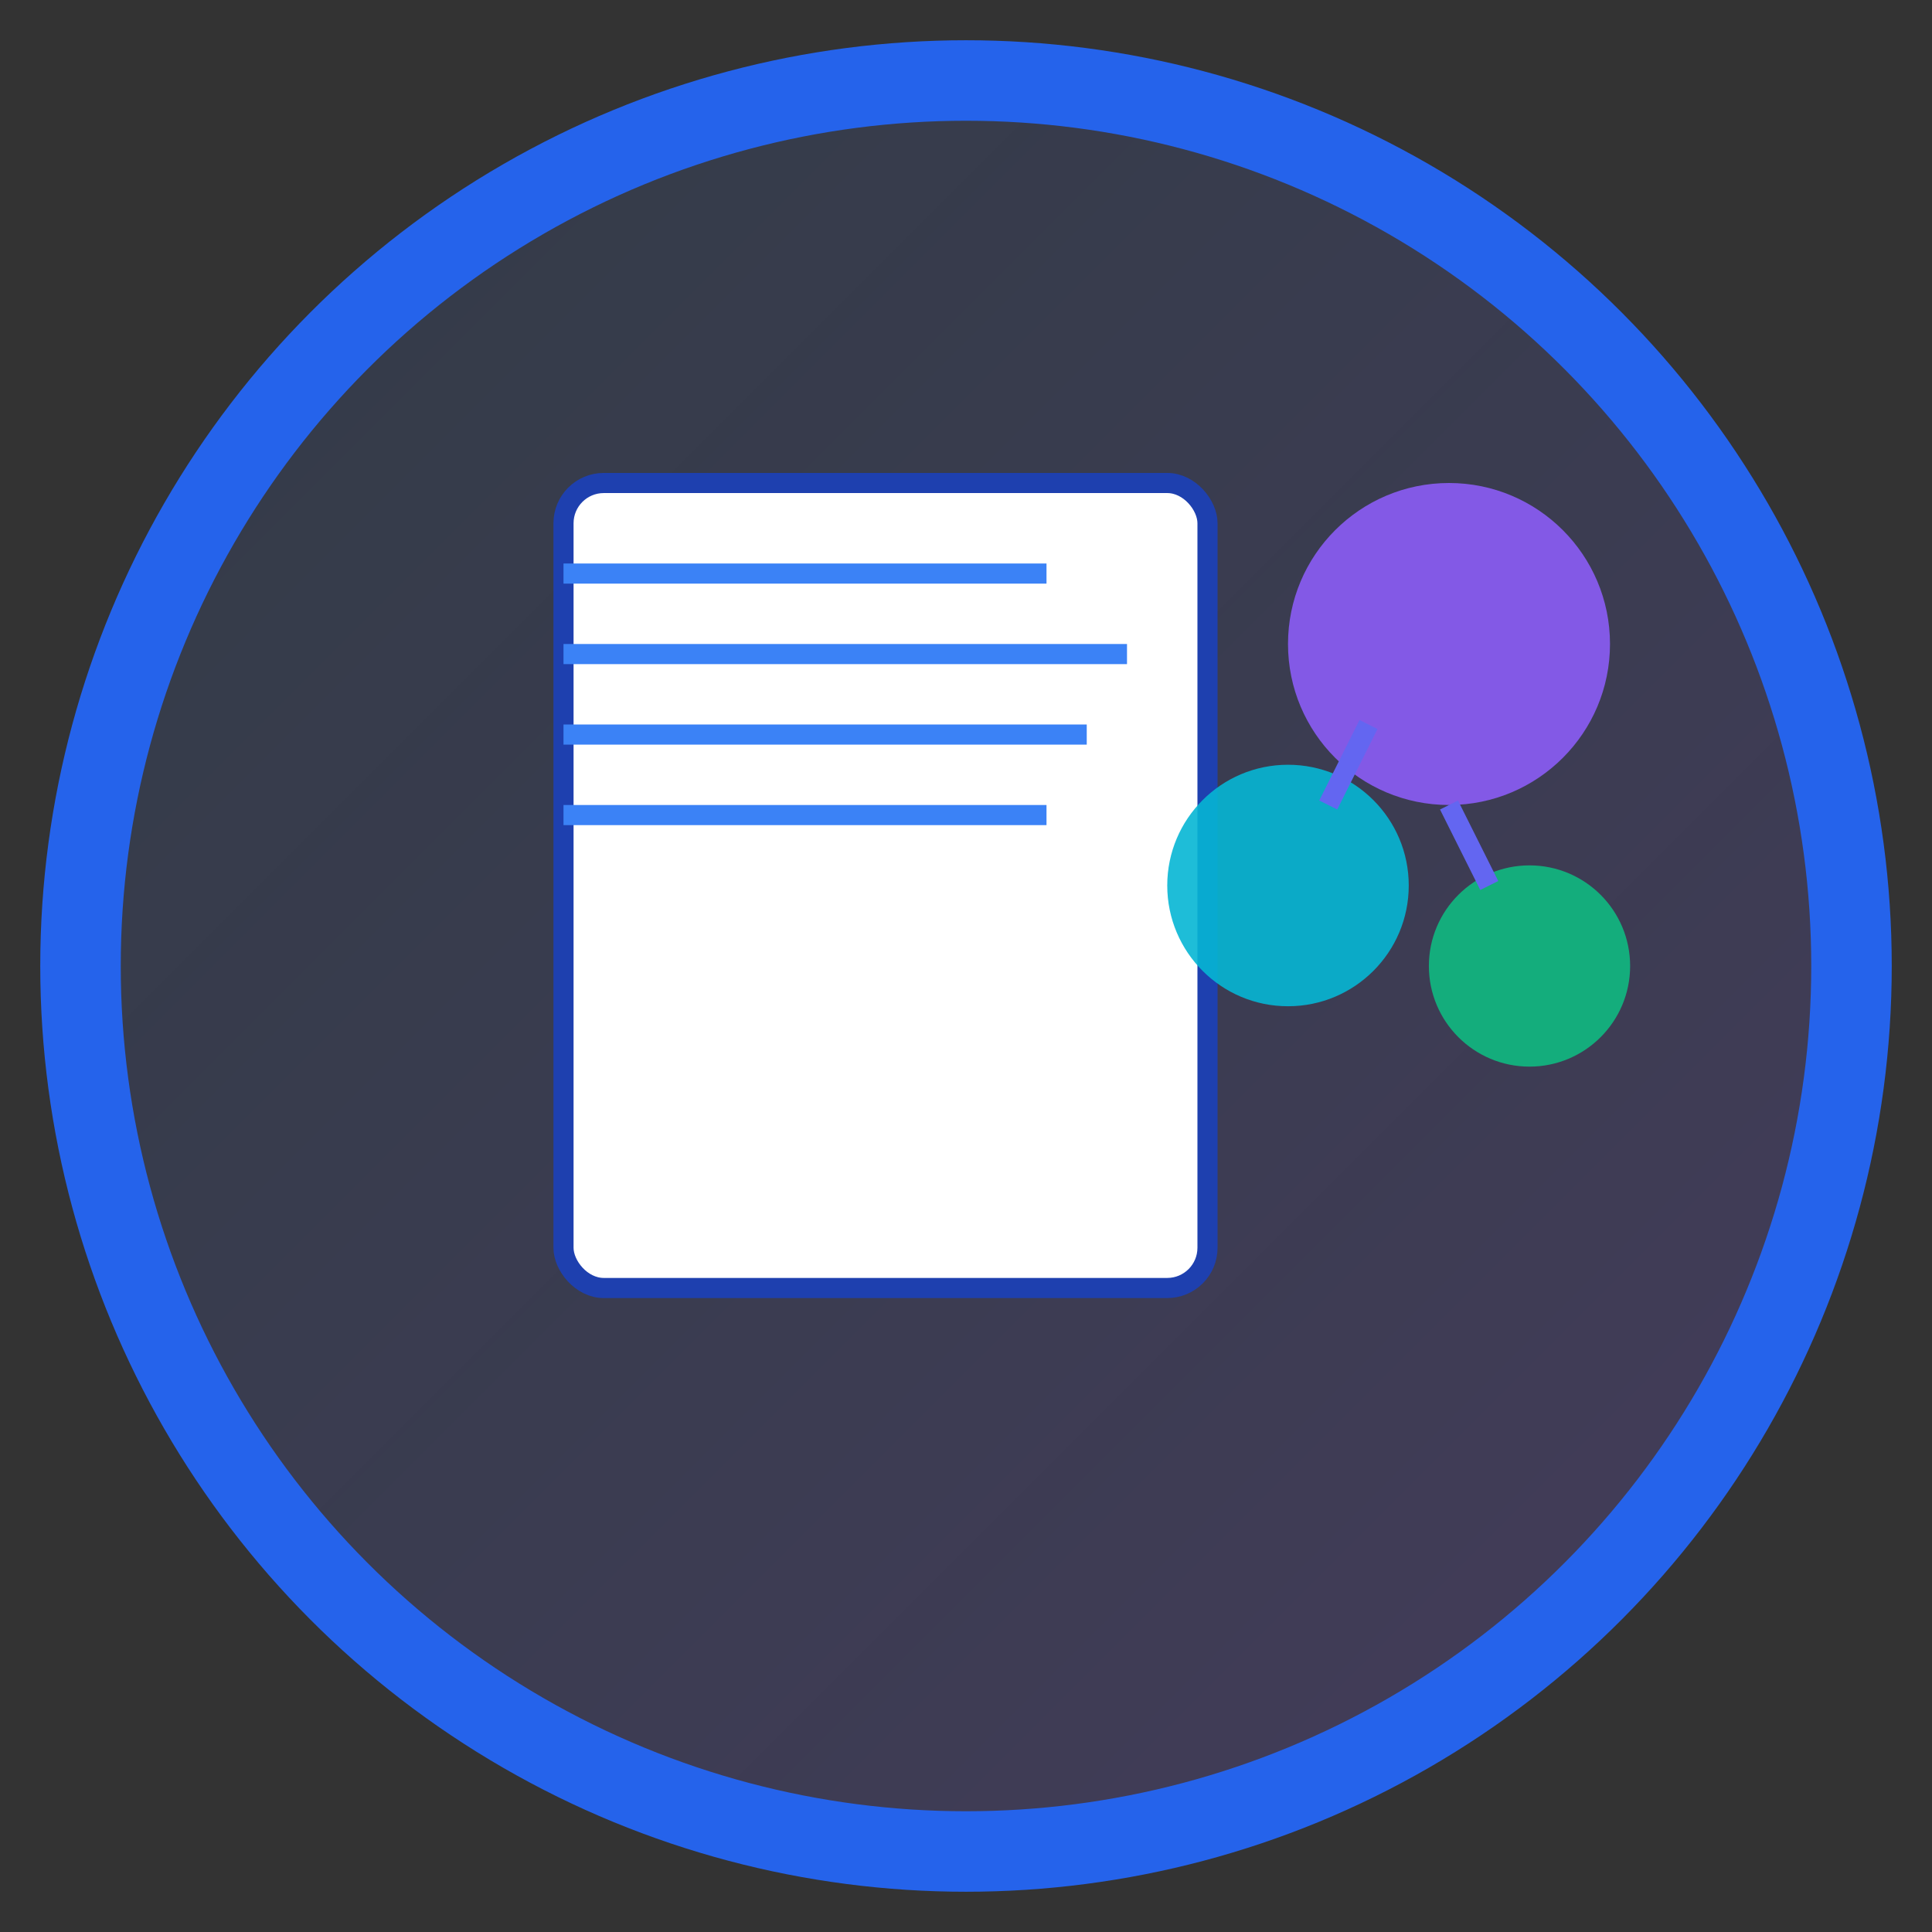 <?xml version="1.0" encoding="UTF-8"?>
<svg width="192" height="192" viewBox="0 0 192 192" fill="none" xmlns="http://www.w3.org/2000/svg">
  <rect x="0" y="0" width="192" height="192" fill="#333333" stroke="none"/>
  <!-- Background Circle -->
  <circle cx="96" cy="96" r="88" fill="url(#gradient1)" stroke="#2563eb" stroke-width="8"/>
  
  <!-- Document Icon -->
  <rect x="56" y="48" width="64" height="80" rx="4" fill="white" stroke="#1e40af" stroke-width="2"/>
  <rect x="56" y="56" width="48" height="2" fill="#3b82f6"/>
  <rect x="56" y="64" width="56" height="2" fill="#3b82f6"/>
  <rect x="56" y="72" width="52" height="2" fill="#3b82f6"/>
  <rect x="56" y="80" width="48" height="2" fill="#3b82f6"/>
  
  <!-- AI Brain/Network -->
  <circle cx="144" cy="64" r="16" fill="#8b5cf6" opacity="0.9"/>
  <circle cx="128" cy="88" r="12" fill="#06b6d4" opacity="0.9"/>
  <circle cx="152" cy="96" r="10" fill="#10b981" opacity="0.9"/>
  
  <!-- Connection Lines -->
  <line x1="136" y1="72" x2="132" y2="80" stroke="#6366f1" stroke-width="2"/>
  <line x1="144" y1="80" x2="148" y2="88" stroke="#6366f1" stroke-width="2"/>
  
  <!-- Gradient Definition -->
  <defs>
    <linearGradient id="gradient1" x1="0%" y1="0%" x2="100%" y2="100%">
      <stop offset="0%" style="stop-color:#3b82f6;stop-opacity:0.1"/>
      <stop offset="100%" style="stop-color:#8b5cf6;stop-opacity:0.2"/>
    </linearGradient>
  </defs>
</svg> 